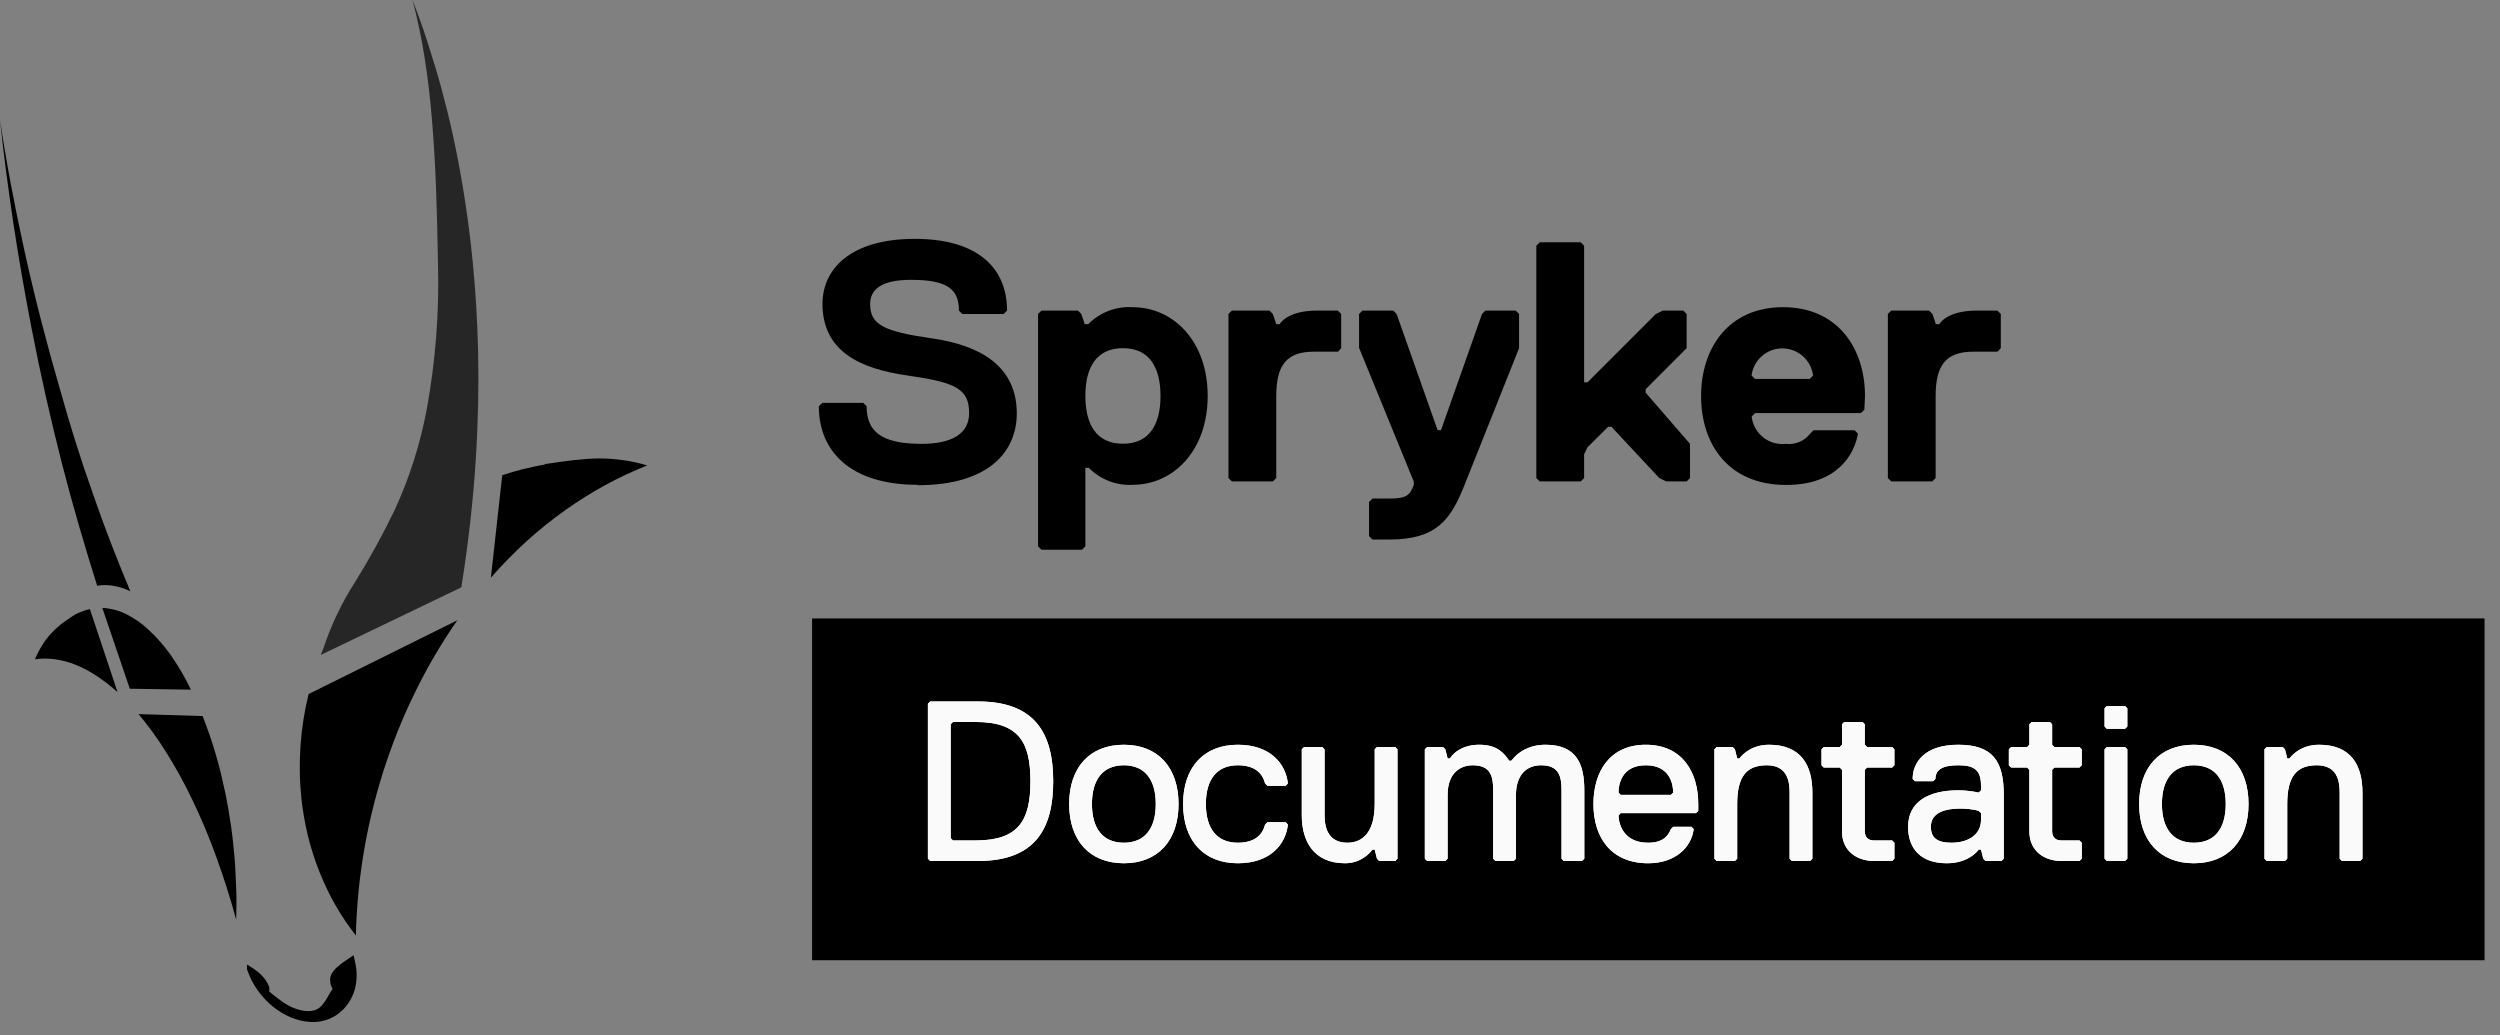 <?xml version="1.0" encoding="UTF-8"?>
<svg width="157px" height="65px" viewBox="0 0 157 65" version="1.1" xmlns="http://www.w3.org/2000/svg" xmlns:xlink="http://www.w3.org/1999/xlink">
    <rect x="0" y="0" width="157" height="65" fill="#808080" stroke="none"/>
    <title>logo</title>
    <defs>
        <path d="M12.451,3.702 C14.597,3.702 15.885,5.133 15.885,7.423 C15.885,9.712 14.597,11.143 12.451,11.143 C10.304,11.143 9.016,9.712 9.016,7.423 C9.016,5.133 10.304,3.702 12.451,3.702 Z M79.646,3.702 C81.792,3.702 83.08,5.133 83.08,7.423 C83.08,9.712 81.792,11.143 79.646,11.143 C77.499,11.143 76.211,9.712 76.211,7.423 C76.211,5.133 77.499,3.702 79.646,3.702 Z M24.913,3.845 L25.056,3.988 L25.056,8.138 C25.056,8.997 25.342,9.855 26.487,9.855 C27.488,9.855 28.204,9.14 28.204,7.423 L28.204,7.423 L28.204,3.988 L28.347,3.845 L29.492,3.845 L29.635,3.988 L29.635,10.857 L29.492,11 L28.49,11 L28.347,10.857 L28.204,10.285 L28.061,10.285 L28.061,10.285 L28.037,10.317 C27.918,10.475 27.354,11.143 26.344,11.143 C24.34,11.143 23.625,9.712 23.625,8.138 L23.625,8.138 L23.625,3.988 L23.768,3.845 L24.913,3.845 Z M64.849,3.702 C66.995,3.702 67.71,4.704 67.71,6.85 L67.71,6.85 L67.71,10.857 L67.567,11 L66.566,11 L66.423,10.857 L66.28,10.285 L66.136,10.285 C66.136,10.285 65.564,11.143 64.133,11.143 C62.559,11.143 61.701,10.285 61.701,8.854 C61.701,7.28 62.988,6.564 64.849,6.564 C65.564,6.564 66.136,6.707 66.136,6.707 L66.136,6.707 L66.28,6.564 L66.28,6.278 C66.28,5.276 65.85,4.99 64.849,4.99 C63.847,4.99 63.418,5.276 63.418,5.849 L63.418,5.849 L63.275,5.992 L62.13,5.992 L61.987,5.849 C61.987,4.847 62.702,3.702 64.849,3.702 Z M45.232,3.702 C47.521,3.702 48.523,5.419 48.523,7.423 L48.523,7.423 L48.523,7.852 L48.38,7.995 L43.658,7.995 L43.515,8.138 C43.515,8.424 43.658,9.855 45.375,9.855 C45.947,9.855 46.52,9.712 46.806,8.997 L46.806,8.997 L46.949,8.854 L48.094,8.854 L48.237,8.997 C48.094,10.141 47.092,11.143 45.375,11.143 C43.086,11.143 41.941,9.569 41.941,7.423 C41.941,5.419 42.942,3.702 45.232,3.702 Z M19.605,3.702 C21.609,3.702 22.61,4.847 22.753,6.135 L22.753,6.135 L22.61,6.278 L21.466,6.278 L21.322,6.135 C21.179,5.562 20.75,4.99 19.605,4.99 C18.317,4.99 17.602,5.849 17.602,7.423 C17.602,8.997 18.317,9.855 19.605,9.855 C20.75,9.855 21.179,9.283 21.322,8.711 L21.322,8.711 L21.466,8.567 L22.61,8.567 L22.753,8.711 C22.61,9.998 21.609,11.143 19.605,11.143 C17.459,11.143 16.171,9.712 16.171,7.423 C16.171,5.133 17.459,3.702 19.605,3.702 Z M38.936,3.702 C40.939,3.702 41.368,4.99 41.368,6.564 L41.368,6.564 L41.368,10.857 L41.225,11 L40.081,11 L39.937,10.857 L39.937,6.564 C39.937,5.706 39.794,4.99 38.65,4.99 C37.648,4.99 37.076,5.706 37.076,6.85 L37.076,6.85 L37.076,10.857 L36.933,11 L35.788,11 L35.645,10.857 L35.645,6.564 C35.645,5.706 35.502,4.99 34.357,4.99 C33.641,4.99 32.783,5.419 32.783,6.85 L32.783,6.85 L32.783,10.857 L32.64,11 L31.495,11 L31.352,10.857 L31.352,3.988 L31.495,3.845 L32.497,3.845 L32.64,3.988 L32.783,4.561 L32.926,4.561 C33.212,4.132 33.785,3.702 34.786,3.702 C35.931,3.702 36.36,4.275 36.646,4.704 L36.646,4.704 L36.789,4.704 C37.219,4.132 37.934,3.702 38.936,3.702 Z M3.293,0.984 C6.87,0.984 8.015,2.987 8.015,5.992 C8.015,8.997 6.87,11 3.293,11 L3.293,11 L0.288,11 L0.145,10.857 L0.145,1.127 L0.288,0.984 Z M52.972,3.702 C54.975,3.702 55.691,4.99 55.691,6.707 L55.691,6.707 L55.691,10.857 L55.548,11 L54.403,11 L54.26,10.857 L54.26,6.707 C54.26,5.992 54.117,4.99 52.829,4.99 C51.541,4.99 50.969,5.706 50.969,7.423 L50.969,7.423 L50.969,10.857 L50.826,11 L49.681,11 L49.538,10.857 L49.538,3.988 L49.681,3.845 L50.682,3.845 L50.826,3.988 L50.969,4.561 L51.112,4.561 C51.112,4.561 51.684,3.702 52.972,3.702 Z M58.839,2.271 L58.982,2.414 L58.982,3.702 L59.125,3.845 L60.699,3.845 L60.842,3.988 L60.842,4.99 L60.699,5.133 L59.125,5.133 L58.982,5.276 L58.982,9.14 C58.982,9.569 59.268,9.712 59.554,9.712 L59.554,9.712 L60.699,9.712 L60.842,9.855 L60.842,10.857 L60.699,11 L59.554,11 C58.553,11 57.551,10.428 57.551,9.14 L57.551,9.14 L57.551,5.276 L57.408,5.133 L56.406,5.133 L56.263,4.99 L56.263,3.988 L56.406,3.845 L57.408,3.845 L57.551,3.702 L57.551,2.414 L57.694,2.271 L58.839,2.271 Z M70.605,2.271 L70.748,2.414 L70.748,3.702 L70.891,3.845 L72.465,3.845 L72.608,3.988 L72.608,4.99 L72.465,5.133 L70.891,5.133 L70.748,5.276 L70.748,9.14 C70.748,9.569 71.034,9.712 71.32,9.712 L71.32,9.712 L72.465,9.712 L72.608,9.855 L72.608,10.857 L72.465,11 L71.32,11 C70.319,11 69.317,10.428 69.317,9.14 L69.317,9.14 L69.317,5.276 L69.174,5.133 L68.172,5.133 L68.029,4.99 L68.029,3.988 L68.172,3.845 L69.174,3.845 L69.317,3.702 L69.317,2.414 L69.46,2.271 L70.605,2.271 Z M75.327,3.845 L75.47,3.988 L75.47,10.857 L75.327,11 L74.182,11 L74.039,10.857 L74.039,3.988 L74.182,3.845 L75.327,3.845 Z M87.516,3.702 C89.519,3.702 90.235,4.99 90.235,6.707 L90.235,6.707 L90.235,10.857 L90.091,11 L88.947,11 L88.804,10.857 L88.804,6.707 C88.804,5.992 88.661,4.99 87.373,4.99 C86.085,4.99 85.512,5.706 85.512,7.423 L85.512,7.423 L85.512,10.857 L85.369,11 L84.225,11 L84.082,10.857 L84.082,3.988 L84.225,3.845 L85.226,3.845 L85.369,3.988 L85.512,4.561 L85.656,4.561 C85.656,4.561 86.228,3.702 87.516,3.702 Z M12.451,4.99 C11.163,4.99 10.447,5.849 10.447,7.423 C10.447,8.997 11.163,9.855 12.451,9.855 C13.739,9.855 14.454,8.997 14.454,7.423 C14.454,5.849 13.739,4.99 12.451,4.99 Z M64.992,7.709 C63.704,7.709 63.131,8.138 63.131,8.854 C63.131,9.569 63.561,9.855 64.419,9.855 C65.564,9.855 66.28,9.283 66.28,8.424 L66.28,8.424 L66.28,7.995 L66.136,7.852 C66.136,7.852 65.707,7.709 64.992,7.709 Z M79.646,4.99 C78.358,4.99 77.642,5.849 77.642,7.423 C77.642,8.997 78.358,9.855 79.646,9.855 C80.934,9.855 81.649,8.997 81.649,7.423 C81.649,5.849 80.934,4.99 79.646,4.99 Z M3.15,2.271 L1.719,2.271 L1.576,2.414 L1.576,9.569 L1.719,9.712 L3.15,9.712 C5.868,9.712 6.584,8.424 6.584,5.992 C6.584,3.559 5.868,2.271 3.15,2.271 L3.15,2.271 Z M45.232,4.99 C43.658,4.99 43.515,6.278 43.515,6.707 L43.515,6.707 L43.658,6.85 L46.806,6.85 L46.949,6.707 C46.949,6.278 46.806,4.99 45.232,4.99 Z M75.327,1.27 L75.47,1.413 L75.47,2.558 L75.327,2.701 L74.182,2.701 L74.039,2.558 L74.039,1.413 L74.182,1.27 L75.327,1.27 Z" id="path-1"></path>
    </defs>
    <g id="Components" stroke="none" stroke-width="1" fill="none" fill-rule="evenodd">
        <g id="logo" fill-rule="nonzero">
            <g transform="translate(0, -0)">
                <g id="Group-10" transform="translate(51, 15)">
                    <g id="Group-2" transform="translate(0.423, 0)" fill="#000000">
                        <path d="M6.223,15.447 C1.932,15.447 -2.29393877e-14,13.302 -2.29393877e-14,10.514 L0.214,10.301 L2.787,10.301 L3.001,10.514 C3.001,12.042 3.856,12.874 6.437,12.874 C8.369,12.874 9.438,12.233 9.438,10.942 C9.438,9.415 8.583,9.01 5.574,8.583 C2.566,8.155 0.229,7.055 0.229,4.078 C0.229,1.932 1.947,-8.34159554e-15 6.025,-8.34159554e-15 C10.102,-8.34159554e-15 11.82,1.932 11.82,4.505 L11.606,4.719 L9.01,4.719 L8.796,4.505 C8.796,3.215 8.155,2.573 5.796,2.573 C3.864,2.573 3.222,3.215 3.222,4.1 C3.222,5.391 4.078,5.818 7.086,6.246 C10.094,6.674 12.431,7.964 12.431,10.965 C12.431,13.324 10.713,15.47 6.208,15.47" id="Path"></path>
                        <path d="M19.097,6.865 C17.379,6.865 16.738,8.147 16.738,9.865 C16.738,11.583 17.379,12.866 19.097,12.866 C20.815,12.866 21.457,11.576 21.457,9.865 C21.457,8.155 20.815,6.865 19.097,6.865 M19.738,15.447 C18.699,15.509 17.683,15.12 16.951,14.378 L16.738,14.378 L16.738,19.311 L16.524,19.525 L13.981,19.525 L13.767,19.311 L13.767,4.719 L13.981,4.505 L16.272,4.505 L16.486,4.719 L16.699,5.36 L16.913,5.36 C17.645,4.619 18.661,4.229 19.7,4.291 C22.274,4.291 24.419,6.437 24.419,9.865 C24.419,13.294 22.274,15.447 19.7,15.447" id="Shape"></path>
                        <path d="M32.612,7.086 L31.085,7.086 C29.367,7.086 28.726,7.941 28.726,9.873 L28.726,15.02 L28.512,15.233 L25.939,15.233 L25.725,15.02 L25.725,4.719 L25.939,4.505 L28.298,4.505 L28.512,4.719 L28.726,5.36 L28.94,5.36 C28.94,5.36 29.367,4.505 31.299,4.505 L32.59,4.505 L32.803,4.719 L32.803,6.865 L32.612,7.086 Z" id="Path"></path>
                        <path d="M40.554,15.447 C39.698,17.593 38.836,18.883 35.835,18.883 L34.766,18.883 L34.552,18.669 L34.552,16.524 L34.766,16.31 L35.835,16.31 C36.911,16.31 37.125,16.096 37.362,15.455 L37.362,15.241 L33.926,6.842 L33.926,4.719 L34.14,4.505 L36.071,4.505 L36.285,4.719 L38.858,12.011 L39.072,12.011 L41.646,4.719 L41.859,4.505 L43.761,4.505 L43.974,4.719 L43.974,6.865 L40.554,15.447 Z" id="Path"></path>
                        <path d="M62.438,8.583 C62.315,7.609 61.487,6.879 60.506,6.879 C59.525,6.879 58.697,7.609 58.574,8.583 L58.788,8.796 L62.224,8.796 L62.438,8.583 Z M65.66,10.728 L65.446,10.942 L58.795,10.942 L58.582,11.156 C58.637,11.669 58.895,12.138 59.298,12.461 C59.7,12.783 60.215,12.932 60.727,12.874 C61.314,12.945 61.895,12.701 62.255,12.233 L62.468,12.019 L65.042,12.019 L65.255,12.233 C65.042,13.523 63.965,15.455 60.75,15.455 C57.1,15.455 55.405,12.882 55.405,9.873 C55.405,6.865 57.123,4.291 60.552,4.291 C63.98,4.291 65.698,6.865 65.698,9.873 L65.66,10.728 Z" id="Shape"></path>
                        <path d="M74.021,7.086 L72.494,7.086 C70.776,7.086 70.135,7.941 70.135,9.873 L70.135,15.02 L69.921,15.233 L67.348,15.233 L67.134,15.02 L67.134,4.719 L67.348,4.505 L69.722,4.505 L69.936,4.719 L70.15,5.36 L70.364,5.36 C70.364,5.36 70.791,4.505 72.723,4.505 L74.014,4.505 L74.227,4.719 L74.227,6.865 L74.021,7.086 Z" id="Path"></path>
                        <polygon id="Path" points="54.497 15.233 53.214 15.233 52.779 15.02 49.778 11.805 49.564 11.805 48.273 13.088 48.06 13.523 48.06 15.02 47.846 15.233 45.273 15.233 45.059 15.02 45.059 0.428 45.273 0.214 47.846 0.214 48.06 0.428 48.06 9.01 48.273 9.01 52.565 4.719 53 4.505 54.283 4.505 54.497 4.719 54.497 6.865 51.923 9.445 51.923 9.659 54.71 12.874 54.71 15.02"></polygon>
                    </g>
                    <rect id="Rectangle" fill="#000000" x="0" y="23.838" width="105.03" height="21.464"></rect>
                    <g id="Group" opacity="0.98" transform="translate(7.127, 28.069)" fill="#FFFFFF">
                        <g id="Combined-Shape">
                            <use xlink:href="#path-1"></use>
                            <use xlink:href="#path-1"></use>
                        </g>
                    </g>
                </g>
                <path d="M22.208,59.985 L21.7,60.33 C21.519,60.451 21.346,60.583 21.181,60.725 C21.032,60.852 20.908,61.005 20.814,61.177 C20.731,61.335 20.709,61.517 20.752,61.69 L20.752,61.786 L20.785,61.882 L20.825,61.978 L20.887,62.097 C20.769,62.272 20.667,62.452 20.571,62.622 C20.482,62.782 20.38,62.935 20.266,63.079 C20.162,63.212 20.029,63.32 19.877,63.395 C19.699,63.473 19.506,63.508 19.312,63.497 C19.088,63.487 18.865,63.447 18.652,63.378 C18.44,63.308 18.236,63.218 18.042,63.107 C17.846,62.992 17.657,62.863 17.477,62.723 C17.291,62.582 17.105,62.43 16.913,62.277 L16.913,62.21 L16.913,62.142 L16.913,62.074 C16.912,62.052 16.912,62.029 16.913,62.006 C16.856,61.845 16.778,61.691 16.681,61.549 C16.583,61.41 16.469,61.281 16.343,61.165 C16.217,61.049 16.083,60.942 15.942,60.844 C15.801,60.748 15.654,60.657 15.513,60.573 L15.513,60.623 L15.513,60.702 L15.513,60.781 L15.513,60.866 L15.541,60.951 C15.694,61.391 15.908,61.808 16.179,62.187 C16.441,62.557 16.751,62.891 17.099,63.181 C17.441,63.464 17.821,63.697 18.228,63.875 C18.625,64.049 19.049,64.153 19.481,64.18 C19.898,64.207 20.315,64.137 20.701,63.977 C21.091,63.81 21.436,63.553 21.706,63.226 C21.996,62.877 22.203,62.465 22.31,62.023 C22.425,61.512 22.425,60.982 22.31,60.471 L22.208,59.985 Z" id="Path" fill="#000000"></path>
                <path d="M4.996,38.46 L4.86,38.523 L4.725,38.59 L4.595,38.669 L4.465,38.754 C4.223,38.912 3.997,39.076 3.782,39.24 C3.57,39.411 3.371,39.6 3.19,39.804 C2.993,40.017 2.817,40.247 2.665,40.493 C2.484,40.783 2.328,41.087 2.196,41.402 C2.612,41.343 3.033,41.343 3.449,41.402 C3.893,41.463 4.327,41.578 4.742,41.746 C5.202,41.933 5.643,42.166 6.057,42.44 C6.526,42.747 6.969,43.091 7.384,43.468 L5.645,38.252 L5.487,38.291 L5.329,38.336 L5.177,38.393 L5.024,38.455" id="Path" fill="#000000"></path>
                <path d="M6.424,38.173 L8.152,43.253 L11.99,43.31 C11.627,42.555 11.204,41.83 10.726,41.142 C10.318,40.564 9.85,40.031 9.331,39.55 C8.903,39.148 8.418,38.811 7.892,38.551 C7.442,38.331 6.952,38.204 6.452,38.178" id="Path" fill="#000000"></path>
                <path d="M8.699,44.845 C9.332,45.6 9.911,46.398 10.432,47.233 C11.033,48.193 11.58,49.186 12.069,50.208 C12.594,51.298 13.091,52.466 13.554,53.736 C14.017,55.006 14.452,56.35 14.835,57.761 C14.835,57.146 14.869,56.514 14.835,55.87 C14.802,55.227 14.79,54.572 14.734,53.911 C14.677,53.251 14.61,52.579 14.514,51.907 C14.418,51.235 14.305,50.564 14.169,49.886 C14.073,49.435 13.972,48.994 13.87,48.56 C13.769,48.125 13.644,47.707 13.526,47.295 C13.407,46.883 13.277,46.488 13.142,46.098 C13.006,45.709 12.865,45.336 12.724,44.969 L8.699,44.845 Z" id="Path" fill="#000000"></path>
                <path d="M2.93098879e-14,7.525 C0.109,8.567 0.233,9.621 0.373,10.686 C0.512,11.751 0.662,12.83 0.824,13.921 C0.99,15.012 1.169,16.113 1.36,17.223 C1.552,18.334 1.759,19.463 1.981,20.61 C2.267,22.09 2.57,23.537 2.89,24.952 C3.21,26.367 3.543,27.753 3.89,29.112 C4.24,30.467 4.601,31.784 4.973,33.064 C5.346,34.343 5.722,35.583 6.102,36.784 C6.272,36.757 6.444,36.744 6.616,36.744 C6.79,36.746 6.964,36.761 7.135,36.79 C7.313,36.82 7.489,36.863 7.66,36.919 C7.84,36.98 8.015,37.052 8.185,37.134 C7.787,36.182 7.391,35.201 7,34.193 C6.609,33.184 6.232,32.155 5.871,31.105 C5.495,30.055 5.133,28.982 4.787,27.887 C4.441,26.792 4.108,25.67 3.788,24.523 C3.355,23.036 2.951,21.561 2.574,20.097 C2.198,18.633 1.853,17.191 1.541,15.773 C1.229,14.358 0.943,12.959 0.683,11.578 C0.423,10.197 0.196,8.846 2.93098879e-14,7.525" id="Path" fill="#000000"></path>
                <path d="M34.215,29.174 C33.99,29.208 33.764,29.253 33.538,29.304 C33.312,29.355 33.092,29.4 32.866,29.456 L32.2,29.637 L31.54,29.846 L30.828,36.276 C31.538,35.467 32.292,34.698 33.086,33.973 C33.855,33.279 34.664,32.631 35.508,32.031 C36.319,31.454 37.163,30.926 38.037,30.45 C38.88,29.99 39.751,29.583 40.645,29.231 C40.151,29.078 39.645,28.966 39.132,28.898 C38.641,28.826 38.144,28.79 37.648,28.79 C37.14,28.79 36.615,28.835 36.073,28.892 C35.531,28.948 34.944,29.039 34.334,29.129 L34.215,29.129 L34.215,29.174 Z" id="Path" fill="#000000"></path>
                <path d="M28.723,38.952 L19.38,43.586 C19.256,44.1 19.148,44.625 19.064,45.15 C18.979,45.675 18.917,46.217 18.877,46.759 C18.838,47.301 18.821,47.848 18.827,48.402 C18.832,48.955 18.866,49.531 18.923,50.095 C19.009,50.905 19.148,51.708 19.34,52.5 C19.529,53.268 19.771,54.023 20.063,54.758 C20.35,55.481 20.687,56.183 21.073,56.858 C21.452,57.519 21.878,58.151 22.349,58.749 C22.434,55.033 23.083,51.352 24.274,47.831 C24.82,46.207 25.482,44.624 26.256,43.095 C26.977,41.656 27.801,40.271 28.723,38.952" id="Path" fill="#000000"></path>
                <path d="M25.906,-7.10542736e-15 C26.22,1.189 26.472,2.393 26.662,3.607 C26.865,4.866 27.018,6.181 27.131,7.559 C27.244,8.936 27.328,10.381 27.385,11.838 C27.441,13.294 27.475,14.886 27.503,16.49 C27.592,19.58 27.356,22.672 26.798,25.714 C26.387,27.896 25.711,30.019 24.782,32.036 C24.034,33.584 23.205,35.092 22.298,36.552 C21.47,37.84 20.806,39.226 20.323,40.679 L20.277,40.792 L20.232,40.905 L20.187,41.018 L20.142,41.131 L28.971,36.885 L28.971,36.885 C29.423,34.063 29.716,31.404 29.874,28.926 C30.032,26.448 30.072,24.269 30.027,22.152 C29.981,20.035 29.857,18.2 29.688,16.45 C29.519,14.7 29.298,13.142 29.061,11.714 C28.881,10.63 28.677,9.569 28.452,8.53 C28.226,7.491 27.977,6.498 27.712,5.515 C27.447,4.533 27.148,3.59 26.854,2.665 C26.56,1.739 26.244,0.875 25.906,-7.10542736e-15" id="Path" fill-opacity="0.7" fill="#000000"></path>
            </g>
        </g>
    </g>
</svg>